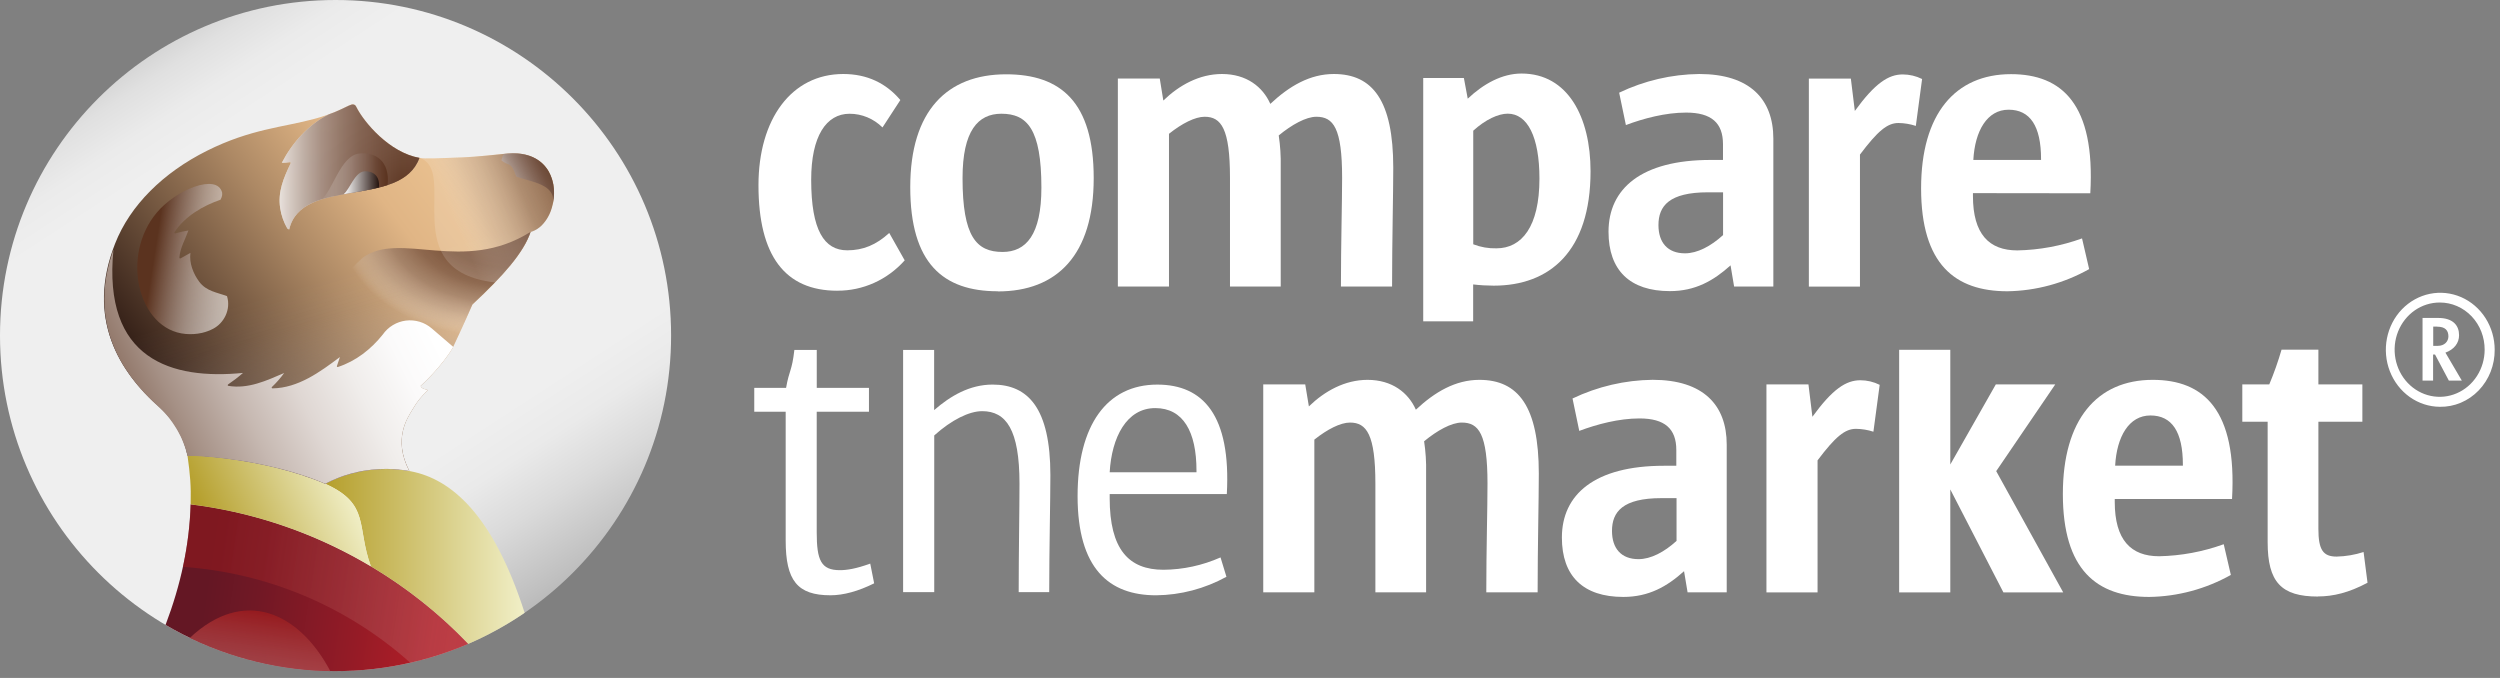 <svg width="118" height="32" viewBox="0 0 118 32" fill="none" xmlns="http://www.w3.org/2000/svg">
<rect x="0" y="0" width="118" height="32" fill="#808080" stroke="none"/>
<g clip-path="url(#clip0_10511_294)">
<g clip-path="url(#clip1_10511_294)">
<path d="M70.501 13.483C70.177 13.482 69.854 13.463 69.533 13.425V15.168H67.176V3.681H69.095L69.277 4.658C70.027 3.95 70.904 3.471 71.816 3.471C74.01 3.471 75.074 5.538 75.074 8.084C75.074 11.874 73.136 13.483 70.505 13.483M71.163 5.365C70.725 5.365 70.12 5.638 69.537 6.169V11.53C69.887 11.666 70.26 11.731 70.634 11.721C71.82 11.721 72.662 10.707 72.662 8.429C72.662 6.457 72.095 5.365 71.163 5.365Z" fill="white"/>
<path d="M39.522 13.722C37.054 13.722 35.8 12.075 35.8 8.743C35.8 5.628 37.352 3.493 39.803 3.493C40.925 3.493 41.823 3.924 42.496 4.722L41.654 6.015C41.235 5.6 40.679 5.369 40.102 5.369C38.998 5.369 38.288 6.427 38.288 8.483C38.288 10.874 38.904 11.815 39.99 11.815C40.738 11.815 41.355 11.56 41.972 10.996L42.702 12.289C42.295 12.745 41.803 13.107 41.255 13.353C40.708 13.599 40.118 13.724 39.522 13.72" fill="white"/>
<path d="M47.097 13.748C44.516 13.748 42.964 12.434 42.964 8.832C42.964 5.23 44.704 3.507 47.49 3.507C50.071 3.507 51.623 4.82 51.623 8.406C51.623 12.05 49.883 13.755 47.097 13.755M47.266 5.368C46.162 5.368 45.432 6.171 45.432 8.406C45.432 11.168 46.084 11.892 47.322 11.892C48.425 11.892 49.154 11.09 49.154 8.855C49.154 6.093 48.482 5.368 47.266 5.368Z" fill="white"/>
<path d="M65.704 13.525H63.292C63.292 11.546 63.348 9.528 63.348 8.392C63.348 6.041 62.936 5.511 62.132 5.511C61.646 5.511 60.974 5.884 60.356 6.393C60.429 6.879 60.46 7.37 60.45 7.862V13.525H58.055V8.392C58.055 6.079 57.644 5.511 56.859 5.511C56.411 5.511 55.792 5.824 55.176 6.315V13.525H52.763V3.708H54.741L54.909 4.746C55.657 4.021 56.611 3.493 57.677 3.493C58.837 3.493 59.604 4.1 59.959 4.903C60.858 4.061 61.828 3.493 62.957 3.493C64.79 3.493 65.762 4.746 65.762 7.921C65.762 9.135 65.706 11.37 65.706 13.519" fill="white"/>
<path d="M81.85 13.525L81.682 12.525C80.878 13.25 80.017 13.741 78.821 13.741C76.933 13.741 75.922 12.76 75.922 10.939C75.922 8.9 77.473 7.549 80.745 7.549H81.325V6.804C81.325 5.804 80.781 5.314 79.585 5.314C78.612 5.314 77.584 5.587 76.742 5.903L76.424 4.375C77.612 3.807 78.899 3.507 80.204 3.493C82.598 3.493 83.702 4.687 83.702 6.549V13.525H81.85ZM81.329 9.077H80.617C78.784 9.077 78.279 9.723 78.279 10.624C78.279 11.444 78.709 11.957 79.533 11.957C80.113 11.957 80.749 11.624 81.329 11.096V9.077Z" fill="white"/>
<path d="M90.427 5.943C90.16 5.855 89.883 5.809 89.604 5.806C89.083 5.806 88.632 6.179 87.79 7.296V13.527H85.378V3.709H87.36L87.548 5.237C88.501 3.925 89.136 3.513 89.81 3.513C90.126 3.514 90.438 3.587 90.723 3.729L90.427 5.943Z" fill="white"/>
<path d="M93.123 9.116V9.252C93.123 11.055 93.889 11.819 95.217 11.819C96.257 11.8 97.288 11.608 98.272 11.253L98.608 12.702C97.421 13.368 96.099 13.727 94.753 13.748C92.277 13.748 90.676 12.473 90.676 8.888C90.676 5.38 92.283 3.5 94.921 3.5C97.315 3.5 98.905 4.91 98.662 9.123L93.123 9.116ZM96.338 7.51C96.338 5.942 95.817 5.178 94.805 5.178C93.794 5.178 93.215 6.177 93.141 7.55H96.338V7.51Z" fill="white"/>
<path d="M72.567 27.959H70.153C70.153 25.981 70.21 23.963 70.21 22.827C70.21 20.475 69.798 19.945 68.996 19.945C68.508 19.945 67.836 20.318 67.218 20.828C67.291 21.313 67.323 21.805 67.312 22.297V27.959H64.918V22.827C64.918 20.515 64.506 19.945 63.721 19.945C63.272 19.945 62.655 20.259 62.037 20.75V27.959H59.625V18.143H61.607L61.779 19.182C62.527 18.457 63.481 17.929 64.547 17.929C65.706 17.929 66.474 18.535 66.829 19.338C67.728 18.497 68.7 17.929 69.827 17.929C71.66 17.929 72.632 19.182 72.632 22.355C72.632 23.571 72.576 25.805 72.576 27.954" fill="white"/>
<path d="M79.654 27.959L79.487 26.96C78.682 27.685 77.822 28.175 76.62 28.175C74.73 28.175 73.721 27.196 73.721 25.373C73.721 23.334 75.272 21.984 78.544 21.984H79.122V21.24C79.122 20.239 78.58 19.75 77.384 19.75C76.411 19.75 75.383 20.023 74.541 20.338L74.223 18.809C75.41 18.242 76.698 17.942 78.003 17.927C80.398 17.927 81.501 19.122 81.501 20.984V27.959H79.654ZM79.133 23.512H78.422C76.59 23.512 76.086 24.159 76.086 25.06C76.086 25.88 76.516 26.392 77.338 26.392C77.918 26.392 78.554 26.058 79.133 25.53V23.512Z" fill="white"/>
<path d="M88.425 20.377C88.159 20.29 87.881 20.244 87.602 20.241C87.08 20.241 86.631 20.612 85.789 21.729V27.96H83.376V18.143H85.359L85.545 19.672C86.499 18.359 87.135 17.948 87.809 17.948C88.124 17.948 88.436 18.022 88.721 18.164L88.425 20.377Z" fill="white"/>
<path d="M94.56 27.96L92.054 23.101V27.96H89.64V16.51H92.054V21.924L94.203 18.143H97.009L94.221 22.238L97.383 27.96H94.56Z" fill="white"/>
<path d="M99.816 23.552V23.688C99.816 25.491 100.583 26.255 101.91 26.255C102.949 26.234 103.978 26.043 104.96 25.687L105.296 27.137C104.109 27.801 102.788 28.156 101.444 28.175C98.967 28.175 97.367 26.901 97.367 23.316C97.367 19.809 98.974 17.929 101.612 17.929C104.006 17.929 105.595 19.338 105.352 23.552H99.816ZM103.032 21.94C103.032 20.373 102.511 19.61 101.5 19.61C100.488 19.61 99.91 20.608 99.835 21.98H103.032V21.94Z" fill="white"/>
<path d="M109.409 28.157C107.671 28.157 107.033 27.474 107.033 25.589V19.906H105.837V18.143H107.11C107.334 17.61 107.527 17.062 107.689 16.505H109.428V18.143H111.504V19.906H109.428V24.959C109.428 25.958 109.652 26.271 110.289 26.271C110.721 26.261 111.149 26.189 111.561 26.055L111.747 27.505C110.868 27.976 110.121 28.152 109.409 28.152" fill="white"/>
<path d="M39.197 28.097C37.633 28.097 37.084 27.398 37.084 25.514V19.435H35.601V18.308H37.103C37.251 17.453 37.38 17.527 37.494 16.518H38.551V18.308H41.015V19.435H38.549V25.125C38.549 26.446 38.753 26.912 39.641 26.912C39.957 26.912 40.384 26.853 41.075 26.602L41.26 27.533C40.519 27.903 39.813 28.097 39.202 28.097" fill="white"/>
<path d="M49.528 27.948H48.082C48.082 26.123 48.12 24.006 48.12 22.821C48.12 20.277 47.489 19.407 46.358 19.407C45.746 19.407 44.912 19.817 44.096 20.553V27.948H42.627V16.518H44.091V19.357C44.851 18.697 45.759 18.152 46.853 18.152C48.522 18.152 49.578 19.26 49.578 22.425C49.578 23.591 49.523 25.941 49.523 27.942" fill="white"/>
<path d="M52.377 23.32V23.514C52.377 25.921 53.268 26.893 54.916 26.893C55.842 26.886 56.757 26.688 57.609 26.31L57.888 27.224C56.863 27.787 55.725 28.087 54.568 28.098C52.343 28.098 50.862 26.835 50.862 23.417C50.862 20.056 52.251 18.153 54.624 18.153C56.793 18.153 58.109 19.61 57.906 23.32H52.377ZM56.474 22.214C56.474 20.369 55.844 19.262 54.528 19.262C53.175 19.262 52.47 20.641 52.377 22.292H56.474V22.214Z" fill="white"/>
<path d="M115.157 19.201C114.65 19.197 114.156 19.035 113.736 18.736C113.317 18.437 112.992 18.015 112.801 17.523C112.61 17.031 112.562 16.491 112.664 15.97C112.766 15.45 113.012 14.972 113.372 14.598C113.733 14.225 114.19 13.971 114.688 13.869C115.186 13.767 115.701 13.822 116.169 14.026C116.637 14.23 117.037 14.575 117.318 15.017C117.599 15.46 117.749 15.979 117.749 16.51C117.752 16.866 117.686 17.22 117.557 17.549C117.427 17.878 117.236 18.177 116.994 18.428C116.753 18.678 116.466 18.876 116.15 19.009C115.835 19.142 115.497 19.207 115.157 19.201ZM115.157 14.279C114.737 14.278 114.326 14.407 113.976 14.65C113.626 14.894 113.352 15.241 113.19 15.647C113.028 16.053 112.985 16.501 113.066 16.933C113.147 17.365 113.348 17.762 113.644 18.074C113.941 18.386 114.319 18.599 114.731 18.686C115.143 18.773 115.57 18.731 115.958 18.563C116.347 18.396 116.68 18.111 116.914 17.746C117.148 17.38 117.274 16.95 117.275 16.51C117.277 16.217 117.224 15.927 117.119 15.656C117.014 15.385 116.858 15.139 116.661 14.931C116.464 14.724 116.229 14.559 115.971 14.447C115.713 14.335 115.437 14.278 115.157 14.279ZM115.424 16.644L116.198 17.964H115.586L114.934 16.735H114.842V17.964H114.344V15.007H115.084C115.791 15.007 116.068 15.37 116.068 15.819C116.072 16.195 115.828 16.498 115.424 16.644ZM115.033 15.415H114.848V16.324H115.067C115.38 16.324 115.565 16.118 115.565 15.875C115.562 15.601 115.424 15.419 115.031 15.419L115.033 15.415Z" fill="white"/>
<path d="M15.838 31.676C24.585 31.676 31.676 24.585 31.676 15.838C31.676 7.091 24.585 0 15.838 0C7.091 0 0 7.091 0 15.838C0 24.585 7.091 31.676 15.838 31.676Z" fill="url(#paint0_linear_10511_294)"/>
<path d="M8.999 23.807C8.943 25.715 8.535 27.593 7.814 29.496C9.959 30.755 12.37 31.492 14.851 31.647C17.333 31.802 19.817 31.372 22.102 30.39C18.986 27.113 14.398 24.471 8.999 23.807Z" fill="url(#paint1_linear_10511_294)"/>
<path style="mix-blend-mode:multiply" opacity="0.55" d="M8.998 23.806C8.969 24.798 8.847 25.786 8.634 26.756C12.614 27.032 16.389 28.624 19.365 31.282C20.302 31.068 21.217 30.769 22.1 30.388C18.985 27.114 14.397 24.471 8.998 23.806Z" fill="url(#paint2_linear_10511_294)"/>
<path style="mix-blend-mode:multiply" d="M8.958 30.109C11.028 31.107 13.291 31.641 15.589 31.673C14.115 28.891 11.516 27.706 8.958 30.109Z" fill="url(#paint3_linear_10511_294)"/>
<path d="M19.384 22.244C17.871 21.957 16.393 22.282 15.354 22.838L15.365 22.842C17.482 23.796 16.817 24.854 17.507 26.733C19.197 27.738 20.743 28.968 22.102 30.39C23.034 29.988 23.926 29.497 24.764 28.924C24.764 28.921 24.764 28.916 24.759 28.912C23.272 24.294 21.299 22.607 19.384 22.244Z" fill="url(#paint4_linear_10511_294)"/>
<path d="M15.365 22.842L15.354 22.837C12.434 21.588 8.844 21.463 8.849 21.5C8.974 22.373 9.023 22.95 8.999 23.807C11.709 24.144 14.331 24.987 16.73 26.292C16.993 26.435 17.252 26.582 17.507 26.734C16.818 24.855 17.482 23.796 15.365 22.842Z" fill="url(#paint5_linear_10511_294)"/>
<path d="M23.703 7.27C23.703 7.27 22.425 7.408 21.839 7.429C20.86 7.463 20.026 7.513 19.8 7.451C18.382 7.204 17.174 5.762 16.82 5.048L16.812 5.032C16.795 4.99 16.762 4.956 16.72 4.938C16.678 4.92 16.631 4.919 16.588 4.936C16.449 4.977 16.23 5.108 15.842 5.272L15.811 5.285H15.808C15.5 5.411 15.185 5.517 14.863 5.604C13.372 6.013 11.849 6.075 9.761 7.12C7.707 8.149 6.145 9.682 5.432 11.499C4.043 15.019 5.635 17.561 7.523 19.209C8.204 19.808 8.67 20.612 8.851 21.5C8.846 21.463 12.435 21.588 15.356 22.837C16.379 22.289 17.83 21.967 19.319 22.232C18.537 20.715 19.237 19.717 19.463 19.34C19.733 18.887 19.827 18.788 20.197 18.411C20.093 18.375 19.903 18.362 19.854 18.215C19.854 18.215 20.783 17.388 21.35 16.45C21.357 16.44 21.363 16.429 21.368 16.418C21.899 15.29 22.299 14.373 22.299 14.373C23.773 13.002 24.718 11.915 25.046 10.942C26.57 10.517 26.858 6.828 23.703 7.27Z" fill="url(#paint6_linear_10511_294)"/>
<path style="mix-blend-mode:multiply" opacity="0.87" d="M19.317 22.231C18.535 20.715 19.235 19.717 19.461 19.34C19.731 18.887 19.825 18.788 20.194 18.411C20.091 18.375 19.901 18.362 19.852 18.215C19.852 18.215 20.778 17.39 21.346 16.455C21.354 16.441 21.361 16.427 21.368 16.413C21.897 15.288 22.297 14.373 22.297 14.373C23.771 13.002 24.716 11.914 25.044 10.941C26.567 10.516 26.854 6.827 23.703 7.269C23.703 7.269 22.425 7.408 21.839 7.429C20.86 7.463 20.025 7.512 19.8 7.45C18.381 7.203 17.174 5.761 16.819 5.045C16.641 4.686 16.436 5.169 14.863 5.6C13.372 6.009 11.849 6.071 9.761 7.116C7.707 8.146 6.145 9.678 5.432 11.495C4.043 15.015 5.635 17.558 7.523 19.206C8.204 19.804 8.67 20.608 8.851 21.497C8.846 21.459 12.435 21.585 15.356 22.834C16.377 22.289 17.828 21.967 19.317 22.231Z" fill="url(#paint7_linear_10511_294)"/>
<path style="mix-blend-mode:multiply" d="M21.39 16.37V16.381C20.851 17.305 19.935 18.141 19.858 18.21L19.853 18.214C19.902 18.361 20.092 18.374 20.196 18.41C19.826 18.787 19.733 18.886 19.462 19.339C19.239 19.717 18.533 20.709 19.315 22.224C19.315 22.227 19.315 22.229 19.315 22.231H19.315L19.279 22.224L19.236 22.217L19.192 22.21C19.161 22.205 19.13 22.201 19.098 22.197L19.031 22.187L18.915 22.174H18.896L18.812 22.16C18.746 22.154 18.682 22.149 18.617 22.145C18.139 22.115 17.66 22.139 17.188 22.217H17.181C17.098 22.231 17.013 22.247 16.934 22.264C16.69 22.315 16.449 22.381 16.212 22.461C16.094 22.501 15.98 22.546 15.869 22.593C15.809 22.617 15.749 22.643 15.691 22.669C15.635 22.694 15.579 22.721 15.524 22.747L15.511 22.753C15.455 22.779 15.405 22.806 15.354 22.834C15.282 22.803 15.211 22.774 15.139 22.745L15.103 22.73C15.036 22.703 14.969 22.674 14.901 22.651L14.849 22.631C14.793 22.607 14.737 22.585 14.678 22.567L14.6 22.54C14.534 22.517 14.467 22.493 14.4 22.471C14.321 22.444 14.242 22.418 14.162 22.393L14.115 22.378C13.96 22.328 13.805 22.282 13.65 22.238L13.603 22.225C13.533 22.205 13.463 22.186 13.394 22.169L13.369 22.162L13.165 22.109H13.158C13.077 22.089 12.996 22.069 12.916 22.05L12.873 22.04L12.664 21.991L12.646 21.988L12.409 21.936L12.394 21.933C12.164 21.884 11.939 21.841 11.72 21.802L11.688 21.796L11.486 21.761H11.482H11.472L11.287 21.732H11.273H11.265L11.12 21.709H11.112L10.98 21.69L10.943 21.684L10.839 21.67L10.802 21.665L10.673 21.648H10.669L10.54 21.632H10.526L10.415 21.618H10.395C10.306 21.608 10.22 21.598 10.136 21.59H10.126L9.969 21.573H9.957L9.899 21.569L9.869 21.566L9.788 21.558H9.781L9.723 21.553H9.72H9.697L9.555 21.542H9.537L9.392 21.532L9.331 21.528H9.323L9.271 21.525L9.215 21.523H9.201H9.161H9.158H9.12H9.117H9.096H9.051H9.016H9.01H8.967H8.889H8.873H8.866H8.858H8.852C8.843 21.482 8.832 21.441 8.821 21.4C8.805 21.344 8.789 21.285 8.771 21.227V21.224C8.737 21.113 8.699 21.004 8.656 20.9C8.656 20.895 8.652 20.89 8.651 20.885C8.591 20.722 8.518 20.564 8.431 20.413L8.4 20.357L8.371 20.306C8.344 20.257 8.336 20.244 8.307 20.198C8.259 20.12 8.209 20.043 8.158 19.968C8.128 19.924 8.097 19.882 8.065 19.839L8.054 19.823C7.974 19.714 7.887 19.608 7.794 19.509C7.745 19.453 7.696 19.403 7.644 19.351C7.579 19.286 7.513 19.222 7.444 19.16C7.371 19.096 7.299 19.029 7.227 18.962L7.214 18.95C7.144 18.883 7.073 18.814 7.004 18.745L7.001 18.741L6.998 18.738C6.927 18.667 6.858 18.595 6.789 18.521V18.518C6.72 18.443 6.651 18.367 6.584 18.29V18.287C6.533 18.228 6.483 18.169 6.433 18.108C5.676 17.181 5.097 16.063 4.956 14.745C4.866 13.901 4.956 12.976 5.291 11.966V11.963C5.313 11.901 5.333 11.838 5.356 11.777V11.771C4.833 16.994 8.126 17.932 11.47 17.602C11.248 17.798 11.012 17.979 10.766 18.145C10.744 18.161 10.74 18.205 10.774 18.212C11.705 18.371 12.577 17.968 13.412 17.606C13.24 17.844 13.046 18.066 12.833 18.268C12.828 18.274 12.825 18.28 12.823 18.287C12.822 18.294 12.823 18.302 12.826 18.308C12.828 18.315 12.833 18.321 12.839 18.325C12.845 18.329 12.852 18.331 12.859 18.331C14.07 18.317 15.112 17.553 16.044 16.853C15.996 16.995 15.949 17.137 15.902 17.278C15.9 17.284 15.9 17.291 15.902 17.297C15.903 17.303 15.906 17.309 15.911 17.314C15.915 17.319 15.921 17.322 15.927 17.323C15.934 17.325 15.94 17.325 15.947 17.323C16.801 17.044 17.511 16.485 18.065 15.793C18.19 15.613 18.352 15.461 18.54 15.347C18.728 15.233 18.937 15.16 19.155 15.132C19.373 15.105 19.594 15.123 19.805 15.186C20.015 15.249 20.21 15.356 20.376 15.499L21.39 16.37Z" fill="url(#paint8_linear_10511_294)"/>
<path style="mix-blend-mode:multiply" d="M9.409 13.305C9.124 12.927 8.924 12.414 8.989 11.934C8.832 12.019 8.68 12.113 8.522 12.195C8.516 12.198 8.51 12.2 8.503 12.2C8.497 12.2 8.49 12.198 8.485 12.195C8.479 12.192 8.474 12.187 8.471 12.182C8.468 12.176 8.466 12.17 8.466 12.163C8.501 11.694 8.742 11.309 8.893 10.878C8.684 10.911 8.478 10.957 8.275 11.016C8.268 11.018 8.26 11.018 8.253 11.016C8.246 11.014 8.239 11.009 8.235 11.003C8.23 10.997 8.228 10.989 8.228 10.982C8.228 10.974 8.23 10.967 8.234 10.96C8.727 10.209 9.569 9.716 10.409 9.426L10.429 9.381C10.476 9.296 10.496 9.198 10.485 9.101V9.091C10.248 8.164 8.313 8.951 7.405 10.029C6.545 11.049 6.322 12.406 6.581 13.545C6.849 14.723 7.633 15.668 8.764 15.763C9.015 15.785 9.268 15.77 9.514 15.716L9.54 15.71C9.721 15.668 9.896 15.603 10.061 15.517C10.568 15.252 10.91 14.616 10.715 13.977C10.239 13.801 9.743 13.747 9.409 13.305Z" fill="url(#paint9_linear_10511_294)"/>
<path style="mix-blend-mode:multiply" d="M23.785 7.261L23.775 7.275C23.726 7.367 23.689 7.465 23.667 7.566L23.672 7.57C23.757 7.648 23.858 7.706 23.967 7.742C24.097 7.784 24.148 7.854 24.22 7.974C24.264 8.059 24.3 8.147 24.329 8.238C24.343 8.275 24.361 8.311 24.381 8.345C25.147 8.597 26.225 8.717 26.103 9.587C26.336 8.434 25.753 7.024 23.785 7.261Z" fill="url(#paint10_linear_10511_294)"/>
<path style="mix-blend-mode:multiply" opacity="0.8" d="M25.047 10.942C21.862 12.953 18.896 10.875 17.12 12.162C16.959 12.301 15.743 13.496 15.514 13.787C15.467 13.847 15.123 14.237 15.161 14.43C15.185 14.547 15.508 15.15 15.838 15.125C15.984 15.092 16.926 15.005 17.053 15.09C17.153 15.158 18.061 15.296 18.098 15.401C18.272 15.904 18.798 14.649 19.202 14.972C19.502 15.212 21.158 16.219 21.391 16.368C21.47 16.201 21.546 16.038 21.615 15.883L21.619 15.874L21.668 15.767L21.671 15.761C21.724 15.649 21.774 15.537 21.821 15.434C22.101 14.804 22.297 14.372 22.297 14.372C23.769 13.002 24.714 11.917 25.043 10.944L25.047 10.942Z" fill="url(#paint11_radial_10511_294)"/>
<path style="mix-blend-mode:multiply" opacity="0.71" d="M26.15 9.042C26.15 8.983 26.144 8.925 26.139 8.867C26.133 8.81 26.125 8.76 26.116 8.707C26.11 8.674 26.103 8.641 26.096 8.61C26.064 8.469 26.017 8.332 25.954 8.202C25.917 8.124 25.873 8.049 25.825 7.978C25.794 7.935 25.763 7.893 25.729 7.853C25.706 7.827 25.683 7.801 25.659 7.775C25.597 7.711 25.529 7.651 25.457 7.598C25.407 7.561 25.355 7.527 25.301 7.496C24.917 7.273 24.392 7.174 23.703 7.273C23.703 7.273 22.427 7.411 21.841 7.432C21.048 7.46 20.359 7.497 19.997 7.478C19.931 7.476 19.866 7.468 19.802 7.454C21.674 8.045 18.623 12.786 23.369 13.333C23.963 12.715 24.419 12.159 24.724 11.638C24.726 11.635 24.727 11.632 24.729 11.63C24.756 11.584 24.782 11.538 24.807 11.493C24.829 11.451 24.85 11.409 24.871 11.369L24.882 11.346C24.903 11.303 24.923 11.261 24.941 11.22C24.941 11.22 24.941 11.214 24.944 11.212C24.961 11.174 24.977 11.136 24.992 11.101L25.004 11.07C25.02 11.03 25.034 10.99 25.047 10.95C25.064 10.945 25.08 10.94 25.095 10.935L25.145 10.917C25.192 10.899 25.238 10.877 25.282 10.853C25.308 10.839 25.333 10.825 25.358 10.808C25.371 10.8 25.384 10.791 25.398 10.781C25.452 10.744 25.503 10.702 25.551 10.656L25.556 10.652C25.788 10.418 25.956 10.129 26.044 9.812C26.12 9.563 26.156 9.302 26.15 9.042Z" fill="url(#paint12_linear_10511_294)"/>
<path style="mix-blend-mode:multiply" d="M13.304 7.683C13.429 7.684 13.554 7.675 13.677 7.655C13.684 7.653 13.692 7.653 13.7 7.655C13.707 7.658 13.713 7.662 13.718 7.668C13.722 7.675 13.725 7.682 13.725 7.69C13.725 7.697 13.723 7.705 13.719 7.711C13.389 8.397 13.104 9.052 13.226 9.831C13.278 10.173 13.396 10.502 13.572 10.8C13.597 10.811 13.623 10.821 13.649 10.832C14.239 8.309 18.927 9.86 19.8 7.452C18.381 7.205 17.174 5.763 16.82 5.05L16.811 5.034C16.794 4.992 16.761 4.958 16.719 4.94C16.677 4.922 16.63 4.921 16.588 4.938C16.448 4.979 16.23 5.11 15.842 5.273L15.81 5.287H15.808C15.719 5.323 15.623 5.361 15.518 5.398C14.578 5.861 13.783 6.75 13.304 7.683Z" fill="url(#paint13_radial_10511_294)"/>
<path style="mix-blend-mode:multiply" opacity="0.83" d="M13.304 7.683C13.429 7.684 13.554 7.675 13.677 7.655C13.684 7.653 13.692 7.653 13.7 7.655C13.707 7.658 13.713 7.662 13.718 7.668C13.722 7.675 13.725 7.682 13.725 7.69C13.725 7.697 13.723 7.705 13.719 7.711C13.389 8.397 13.104 9.052 13.226 9.831C13.274 10.147 13.378 10.451 13.532 10.732C13.558 10.778 13.599 10.813 13.649 10.832C14.238 8.309 18.926 9.86 19.799 7.452C18.381 7.205 17.173 5.763 16.819 5.05L16.811 5.034C16.794 4.992 16.761 4.958 16.719 4.94C16.677 4.922 16.63 4.921 16.587 4.938C16.447 4.979 16.229 5.11 15.841 5.273L15.81 5.287H15.807C15.719 5.323 15.623 5.361 15.517 5.398C14.578 5.861 13.783 6.75 13.304 7.683Z" fill="url(#paint14_linear_10511_294)"/>
<path style="mix-blend-mode:multiply" d="M16.949 7.248C16.064 7.349 15.691 9.053 15.161 9.414C16.113 9.109 17.326 9.055 18.292 8.735C18.416 7.603 17.718 7.16 16.949 7.248Z" fill="url(#paint15_linear_10511_294)"/>
<path style="mix-blend-mode:multiply" d="M17.205 8.087C16.747 8.113 16.501 8.95 16.22 9.166C16.775 9.066 17.353 8.984 17.883 8.852C17.946 8.299 17.601 8.063 17.205 8.087Z" fill="url(#paint16_linear_10511_294)"/>
</g>
</g>
<defs>
<linearGradient id="paint0_linear_10511_294" x1="7.211" y1="2.553" x2="24.466" y2="29.123" gradientUnits="userSpaceOnUse">
<stop stop-color="#D6D6D6"/>
<stop offset="0.03" stop-color="#E0E0E0"/>
<stop offset="0.09" stop-color="#EBEBEB"/>
<stop offset="0.15" stop-color="#EFEFEF"/>
<stop offset="0.64" stop-color="#EFEFEF"/>
<stop offset="0.73" stop-color="#EFEFEF"/>
<stop offset="0.8" stop-color="#EAEAEA"/>
<stop offset="0.88" stop-color="#DADADA"/>
<stop offset="0.98" stop-color="#C0C0C0"/>
<stop offset="1" stop-color="#BABABA"/>
</linearGradient>
<linearGradient id="paint1_linear_10511_294" x1="7.538" y1="27.106" x2="29.952" y2="30.415" gradientUnits="userSpaceOnUse">
<stop offset="0.1" stop-color="#641724"/>
<stop offset="0.21" stop-color="#711825"/>
<stop offset="0.42" stop-color="#941B26"/>
<stop offset="0.58" stop-color="#B31E28"/>
<stop offset="1" stop-color="#D2202F"/>
</linearGradient>
<linearGradient id="paint2_linear_10511_294" x1="8.567" y1="26.711" x2="28.087" y2="29.6" gradientUnits="userSpaceOnUse">
<stop offset="0.08" stop-color="#95191D"/>
<stop offset="0.2" stop-color="#9A2327" stop-opacity="0.96"/>
<stop offset="0.36" stop-color="#A63F42" stop-opacity="0.84"/>
<stop offset="0.56" stop-color="#BC6D6F" stop-opacity="0.64"/>
<stop offset="0.77" stop-color="#D9ADAE" stop-opacity="0.36"/>
<stop offset="1" stop-color="white" stop-opacity="0"/>
</linearGradient>
<linearGradient id="paint3_linear_10511_294" x1="10.869" y1="40.366" x2="12.579" y2="28.819" gradientUnits="userSpaceOnUse">
<stop stop-color="white" stop-opacity="0"/>
<stop offset="1" stop-color="#95191D"/>
</linearGradient>
<linearGradient id="paint4_linear_10511_294" x1="15.354" y1="26.264" x2="26.02" y2="26.264" gradientUnits="userSpaceOnUse">
<stop stop-color="#B59F2C"/>
<stop offset="0.87" stop-color="#F0EEC5"/>
</linearGradient>
<linearGradient id="paint5_linear_10511_294" x1="10.145" y1="25.528" x2="17.107" y2="22.286" gradientUnits="userSpaceOnUse">
<stop stop-color="#B59F2C"/>
<stop offset="0.87" stop-color="#F0EEC5"/>
</linearGradient>
<linearGradient id="paint6_linear_10511_294" x1="7.423" y1="19.922" x2="25.329" y2="6.429" gradientUnits="userSpaceOnUse">
<stop stop-color="#25130E"/>
<stop offset="0.02" stop-color="#2A1711"/>
<stop offset="0.46" stop-color="#AC8864"/>
<stop offset="0.66" stop-color="#E0B585"/>
<stop offset="0.8" stop-color="#E9C08F"/>
<stop offset="1" stop-color="#FBD6A4"/>
</linearGradient>
<linearGradient id="paint7_linear_10511_294" x1="18.784" y1="22.918" x2="15.878" y2="13.045" gradientUnits="userSpaceOnUse">
<stop stop-color="#6A4634"/>
<stop offset="0.17" stop-color="#93796B" stop-opacity="0.73"/>
<stop offset="0.4" stop-color="#C2B3AB" stop-opacity="0.41"/>
<stop offset="0.62" stop-color="#E3DDDA" stop-opacity="0.18"/>
<stop offset="0.83" stop-color="#F8F6F5" stop-opacity="0.05"/>
<stop offset="1" stop-color="white" stop-opacity="0"/>
</linearGradient>
<linearGradient id="paint8_linear_10511_294" x1="19.312" y1="13.521" x2="3.441" y2="21.391" gradientUnits="userSpaceOnUse">
<stop stop-color="white"/>
<stop offset="0.11" stop-color="#FBFAFA"/>
<stop offset="0.24" stop-color="#F0EDEB"/>
<stop offset="0.39" stop-color="#DFD7D3"/>
<stop offset="0.54" stop-color="#C6B8B1"/>
<stop offset="0.7" stop-color="#A59085"/>
<stop offset="0.86" stop-color="#7F6050"/>
<stop offset="1" stop-color="#5A321E"/>
</linearGradient>
<linearGradient id="paint9_linear_10511_294" x1="6.771" y1="11.823" x2="11.993" y2="12.635" gradientUnits="userSpaceOnUse">
<stop offset="0.1" stop-color="#5B331F"/>
<stop offset="0.47" stop-color="#B3A197" stop-opacity="0.78"/>
<stop offset="0.74" stop-color="#EAE5E2" stop-opacity="0.65"/>
<stop offset="0.88" stop-color="white" stop-opacity="0.6"/>
</linearGradient>
<linearGradient id="paint10_linear_10511_294" x1="23.831" y1="9.042" x2="26.281" y2="7.678" gradientUnits="userSpaceOnUse">
<stop offset="0.14" stop-color="white"/>
<stop offset="0.3" stop-color="#DAD2CD"/>
<stop offset="0.55" stop-color="#A48E83"/>
<stop offset="0.76" stop-color="#7C5C4C"/>
<stop offset="0.92" stop-color="#633E2B"/>
<stop offset="1" stop-color="#5A321E"/>
</linearGradient>
<radialGradient id="paint11_radial_10511_294" cx="0" cy="0" r="1" gradientUnits="userSpaceOnUse" gradientTransform="translate(24.569 9.481) rotate(-10.972) scale(8.707 6.312)">
<stop offset="0.21" stop-color="#5A321E"/>
<stop offset="0.49" stop-color="#5E3724" stop-opacity="0.97"/>
<stop offset="0.63" stop-color="#6D4938" stop-opacity="0.89"/>
<stop offset="0.75" stop-color="#86685A" stop-opacity="0.74"/>
<stop offset="0.85" stop-color="#A9948A" stop-opacity="0.52"/>
<stop offset="0.94" stop-color="#D6CCC7" stop-opacity="0.25"/>
<stop offset="1" stop-color="white" stop-opacity="0"/>
</radialGradient>
<linearGradient id="paint12_linear_10511_294" x1="20.29" y1="10.935" x2="26.025" y2="8.521" gradientUnits="userSpaceOnUse">
<stop offset="0.21" stop-color="white" stop-opacity="0.2"/>
<stop offset="0.44" stop-color="#C1B2AB" stop-opacity="0.51"/>
<stop offset="0.76" stop-color="#816354" stop-opacity="0.84"/>
<stop offset="0.96" stop-color="#6A4634" stop-opacity="0.96"/>
</linearGradient>
<radialGradient id="paint13_radial_10511_294" cx="0" cy="0" r="1" gradientUnits="userSpaceOnUse" gradientTransform="translate(19.222 8.897) scale(5.537 4.706)">
<stop stop-color="#623C29"/>
<stop offset="0.02" stop-color="#684432" stop-opacity="0.98"/>
<stop offset="0.23" stop-color="#9E877B" stop-opacity="0.85"/>
<stop offset="0.43" stop-color="#C9BBB5" stop-opacity="0.74"/>
<stop offset="0.63" stop-color="#E7E1DE" stop-opacity="0.66"/>
<stop offset="0.82" stop-color="#F9F7F7" stop-opacity="0.62"/>
<stop offset="1" stop-color="white" stop-opacity="0.6"/>
</radialGradient>
<linearGradient id="paint14_linear_10511_294" x1="12.763" y1="7.876" x2="20.089" y2="7.876" gradientUnits="userSpaceOnUse">
<stop stop-color="#FEFDFD"/>
<stop offset="0.11" stop-color="#D8CEC9"/>
<stop offset="0.22" stop-color="#B6A59C"/>
<stop offset="0.33" stop-color="#9A8175"/>
<stop offset="0.45" stop-color="#836556"/>
<stop offset="0.57" stop-color="#714E3D"/>
<stop offset="0.7" stop-color="#643E2C"/>
<stop offset="0.84" stop-color="#5C3521"/>
<stop offset="1" stop-color="#5A321E"/>
</linearGradient>
<linearGradient id="paint15_linear_10511_294" x1="15.158" y1="8.326" x2="18.305" y2="8.326" gradientUnits="userSpaceOnUse">
<stop stop-color="white" stop-opacity="0"/>
<stop offset="0.16" stop-color="#DDD5D0" stop-opacity="0.21"/>
<stop offset="0.52" stop-color="#967C70" stop-opacity="0.64"/>
<stop offset="0.82" stop-color="#6A4634" stop-opacity="0.9"/>
<stop offset="1" stop-color="#5A321E"/>
</linearGradient>
<linearGradient id="paint16_linear_10511_294" x1="16.22" y1="8.625" x2="17.89" y2="8.625" gradientUnits="userSpaceOnUse">
<stop stop-color="white"/>
<stop offset="1" stop-color="#25130E"/>
</linearGradient>
<clipPath id="clip0_10511_294">
<rect width="118" height="32" fill="white"/>
</clipPath>
<clipPath id="clip1_10511_294">
<rect width="118" height="31.678" fill="white"/>
</clipPath>
</defs>
</svg>

